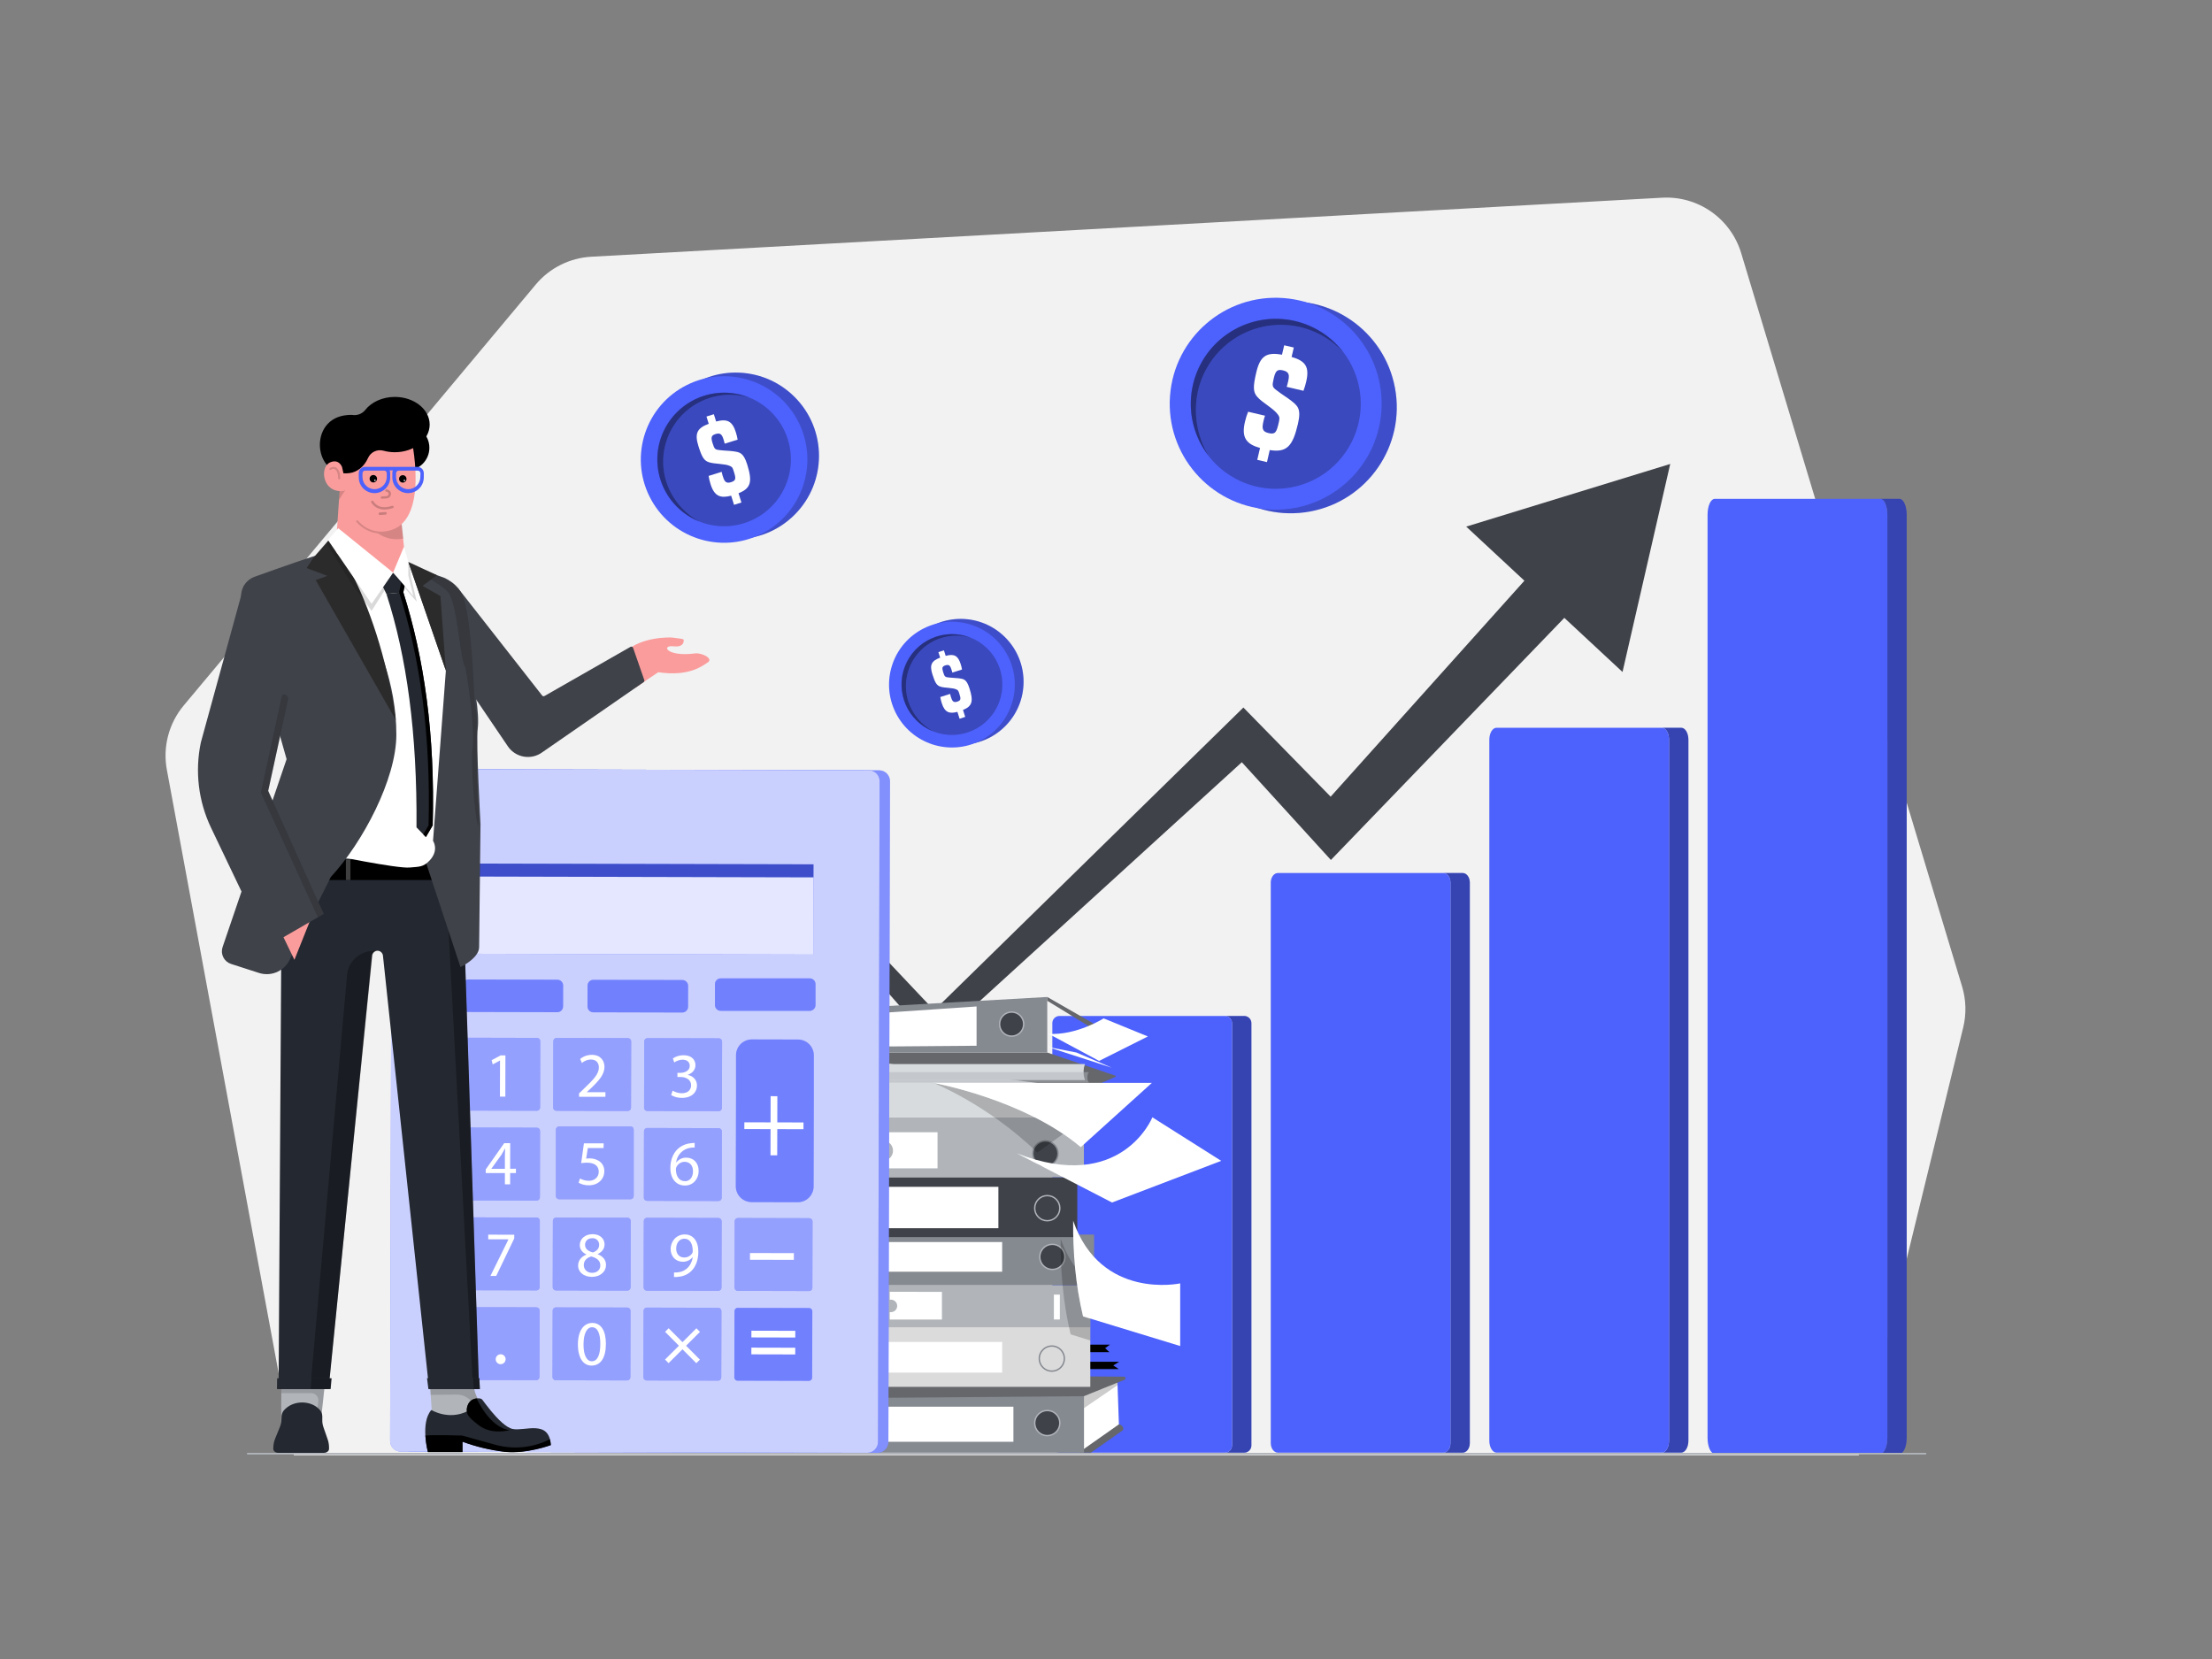 <svg class="gridItem__media" version="1.1" id="Layer_1" xmlns="http://www.w3.org/2000/svg" xmlns:xlink="http://www.w3.org/1999/xlink" x="0px" y="0px" width="1600" height="1200" viewBox="0 0 1600 1200" style="enable-background:new 0 0 1600 1200;" xml:space="preserve" fill="none">
<rect x="0" y="0" width="1600" height="1200" fill="#808080" stroke="none"/>
<path d="M1344.5 1052.65H212.56L120.69 556.8C119.175 548.627 119.483 540.221 121.592 532.181C123.701 524.142 127.559 516.667 132.89 510.29L387.49 205.85C392.451 199.915 398.58 195.064 405.496 191.598C412.411 188.131 419.966 186.124 427.69 185.7L1202.28 143C1214.92 142.302 1227.44 145.876 1237.81 153.147C1248.17 160.418 1255.8 170.964 1259.45 183.09L1419.24 713.59C1422.15 723.235 1422.42 733.483 1420.03 743.27L1344.5 1052.65Z" fill="#F2F2F2"/>
<path d="M1208.12 335.6L1060.55 380.91L1102.64 420.05L962.5 576.26L909.34 521.96L899.38 511.77L889.56 521.39L675.72 730.82L604.69 655.62L600.08 650.74L595.47 655.29L338.82 908.16L599.42 669.19L669.22 748.61L674.82 754.98L681.3 749.06L898.25 551.33L951.61 609.9L962.67 622.04L974.46 609.82L1131.52 446.91L1173.61 486.06L1208.12 335.6Z" fill="#3F4249"/>
<path d="M900 734.87H886C886.682 734.873 887.356 735.01 887.985 735.273C888.613 735.536 889.184 735.921 889.664 736.404C890.144 736.888 890.524 737.462 890.783 738.092C891.041 738.723 891.173 739.399 891.17 740.08V1045.54C891.173 1046.22 891.041 1046.9 890.783 1047.53C890.524 1048.16 890.144 1048.73 889.664 1049.22C889.184 1049.7 888.613 1050.08 887.985 1050.35C887.356 1050.61 886.682 1050.75 886 1050.75H900C900.682 1050.75 901.356 1050.61 901.985 1050.35C902.613 1050.08 903.184 1049.7 903.664 1049.22C904.144 1048.73 904.524 1048.16 904.783 1047.53C905.041 1046.9 905.173 1046.22 905.17 1045.54V740.08C905.173 739.399 905.041 738.723 904.783 738.092C904.524 737.462 904.144 736.888 903.664 736.404C903.184 735.921 902.613 735.536 901.985 735.273C901.356 735.01 900.682 734.873 900 734.87V734.87Z" class="change-color-in-svg" fill="#4D61FC"/>
<path opacity="0.3" d="M900 734.87H886C886.682 734.873 887.356 735.01 887.985 735.273C888.613 735.536 889.184 735.921 889.664 736.404C890.144 736.888 890.524 737.462 890.783 738.092C891.041 738.723 891.173 739.399 891.17 740.08V1045.54C891.173 1046.22 891.041 1046.9 890.783 1047.53C890.524 1048.16 890.144 1048.73 889.664 1049.22C889.184 1049.7 888.613 1050.08 887.985 1050.35C887.356 1050.61 886.682 1050.75 886 1050.75H900C900.682 1050.75 901.356 1050.61 901.985 1050.35C902.613 1050.08 903.184 1049.7 903.664 1049.22C904.144 1048.73 904.524 1048.16 904.783 1047.53C905.041 1046.9 905.173 1046.22 905.17 1045.54V740.08C905.173 739.399 905.041 738.723 904.783 738.092C904.524 737.462 904.144 736.888 903.664 736.404C903.184 735.921 902.613 735.536 901.985 735.273C901.356 735.01 900.682 734.873 900 734.87V734.87Z" fill="black"/>
<path d="M766.34 734.87H886C886.681 734.873 887.356 735.01 887.984 735.273C888.613 735.536 889.184 735.921 889.664 736.404C890.144 736.888 890.524 737.462 890.782 738.092C891.041 738.723 891.172 739.399 891.17 740.08V1045.54C891.172 1046.22 891.041 1046.9 890.782 1047.53C890.524 1048.16 890.144 1048.73 889.664 1049.22C889.184 1049.7 888.613 1050.08 887.984 1050.35C887.356 1050.61 886.681 1050.75 886 1050.75H766.34C765.659 1050.75 764.985 1050.61 764.357 1050.35C763.729 1050.08 763.159 1049.7 762.679 1049.22C762.2 1048.73 761.821 1048.16 761.564 1047.53C761.306 1046.9 761.176 1046.22 761.18 1045.54V740.08C761.176 739.399 761.306 738.724 761.564 738.093C761.821 737.463 762.2 736.889 762.679 736.405C763.159 735.921 763.729 735.536 764.357 735.273C764.985 735.01 765.659 734.873 766.34 734.87V734.87Z" class="change-color-in-svg" fill="#4D61FC"/>
<path d="M1058 631.47H1044C1046.85 631.47 1049.17 634.57 1049.17 638.39V1043.84C1049.17 1047.66 1046.85 1050.75 1044 1050.75H1058C1060.85 1050.75 1063.17 1047.66 1063.17 1043.84V638.39C1063.18 634.57 1060.86 631.47 1058 631.47Z" class="change-color-in-svg" fill="#4D61FC"/>
<path opacity="0.3" d="M1058 631.47H1044C1046.85 631.47 1049.17 634.57 1049.17 638.39V1043.84C1049.17 1047.66 1046.85 1050.75 1044 1050.75H1058C1060.85 1050.75 1063.17 1047.66 1063.17 1043.84V638.39C1063.18 634.57 1060.86 631.47 1058 631.47Z" fill="black"/>
<path d="M924.34 631.47H1044C1046.85 631.47 1049.17 634.57 1049.17 638.39V1043.84C1049.17 1047.66 1046.85 1050.75 1044 1050.75H924.34C921.49 1050.75 919.18 1047.66 919.18 1043.84V638.39C919.18 634.57 921.49 631.47 924.34 631.47Z" class="change-color-in-svg" fill="#4D61FC"/>
<path d="M1216.1 526.41H1202.1C1204.95 526.41 1207.27 530.29 1207.27 535.06V1042.06C1207.27 1046.84 1204.95 1050.71 1202.1 1050.71H1216.1C1218.95 1050.71 1221.27 1046.84 1221.27 1042.06V535.06C1221.27 530.29 1219 526.41 1216.1 526.41Z" class="change-color-in-svg" fill="#4D61FC"/>
<path opacity="0.3" d="M1216.1 526.41H1202.1C1204.95 526.41 1207.27 530.29 1207.27 535.06V1042.06C1207.27 1046.84 1204.95 1050.71 1202.1 1050.71H1216.1C1218.95 1050.71 1221.27 1046.84 1221.27 1042.06V535.06C1221.27 530.29 1219 526.41 1216.1 526.41Z" fill="black"/>
<path d="M1082.43 526.41H1202.1C1204.95 526.41 1207.27 530.29 1207.27 535.06V1042.06C1207.27 1046.84 1204.95 1050.71 1202.1 1050.71H1082.43C1079.58 1050.71 1077.27 1046.84 1077.27 1042.06V535.06C1077.27 530.29 1079.58 526.41 1082.43 526.41Z" class="change-color-in-svg" fill="#4D61FC"/>
<path d="M1374 360.84H1360C1362.85 360.84 1365.16 365.94 1365.16 372.23V1040.13C1365.16 1046.43 1362.85 1051.53 1360 1051.53H1374C1376.85 1051.53 1379.16 1046.43 1379.16 1040.13V372.23C1379.13 365.94 1376.82 360.84 1374 360.84Z" class="change-color-in-svg" fill="#4D61FC"/>
<path opacity="0.3" d="M1374 360.84H1360C1362.85 360.84 1365.16 365.94 1365.16 372.23V1040.13C1365.16 1046.43 1362.85 1051.53 1360 1051.53H1374C1376.85 1051.53 1379.16 1046.43 1379.16 1040.13V372.23C1379.13 365.94 1376.82 360.84 1374 360.84Z" fill="black"/>
<path d="M1240.3 360.84H1360C1362.85 360.84 1365.16 365.94 1365.16 372.23V1040.13C1365.16 1046.43 1362.85 1051.53 1360 1051.53H1240.3C1237.45 1051.53 1235.13 1046.43 1235.13 1040.13V372.23C1235.13 365.94 1237.45 360.84 1240.3 360.84Z" class="change-color-in-svg" fill="#4D61FC"/>
<path d="M808.229 998.3L809.459 1033.89L782.729 1050.65L782.359 1006.68L808.229 998.3Z" fill="white"/>
<path d="M780.17 1050.77L809.33 1030.27C811.71 1030.54 813.73 1033.67 811.68 1034.88L789.08 1050.77H780.17Z" fill="#65676B"/>
<path d="M784.091 1007.91H597.951V1050.77H784.091V1007.91Z" fill="#858990"/>
<path d="M598 1007.91L628.17 994.359L812.98 995.789C813.249 995.794 813.508 995.891 813.714 996.064C813.919 996.237 814.059 996.476 814.11 996.74C814.16 997.004 814.118 997.277 813.991 997.514C813.863 997.75 813.658 997.936 813.41 998.039L784.13 1009.88L598 1011.36V1007.91Z" fill="#65676B"/>
<path d="M733.031 1017.5H607.891V1042.88H733.031V1017.5Z" fill="white"/>
<path d="M757.52 1038.43C762.54 1038.43 766.61 1034.36 766.61 1029.34C766.61 1024.32 762.54 1020.25 757.52 1020.25C752.499 1020.25 748.43 1024.32 748.43 1029.34C748.43 1034.36 752.499 1038.43 757.52 1038.43Z" fill="#3F4249" stroke="#B1B5BA" stroke-miterlimit="10"/>
<path opacity="0.2" d="M784.08 1018.54L808.35 1001.93V1000.07L784.08 1009.88V1018.54Z" fill="black"/>
<path d="M809.49 985.01L805.26 987.66L809.25 990.31H780.4V985.01H809.49Z" fill="black"/>
<path d="M802.88 972.609L799.37 975.149L802.43 978.029H768.4V972.609H802.88Z" fill="black"/>
<path d="M788.65 959.84H602.57V1003.15H788.65V959.84Z" fill="#DBDBDB"/>
<path d="M724.899 970.67H617.189V992.86H724.899V970.67Z" fill="white"/>
<path d="M760.811 991.789C765.831 991.789 769.901 987.72 769.901 982.699C769.901 977.679 765.831 973.609 760.811 973.609C755.79 973.609 751.721 977.679 751.721 982.699C751.721 987.72 755.79 991.789 760.811 991.789Z" stroke="#858990" stroke-miterlimit="10"/>
<path d="M788.681 929.63H597.951V960.05H788.681V929.63Z" fill="#B1B5BA"/>
<path d="M766.611 936.439H762.311V954.409H766.611V936.439Z" fill="white"/>
<path d="M643.59 934.39V940.1H643.91C644.544 940.026 645.187 940.088 645.796 940.281C646.405 940.473 646.967 940.792 647.444 941.217C647.921 941.642 648.302 942.163 648.564 942.746C648.825 943.329 648.96 943.961 648.96 944.6C648.96 945.238 648.825 945.87 648.564 946.453C648.302 947.036 647.921 947.557 647.444 947.982C646.967 948.407 646.405 948.726 645.796 948.919C645.187 949.111 644.544 949.173 643.91 949.1H643.59V954.45H681.32V934.45L643.59 934.39Z" fill="white"/>
<path d="M628.12 939.14H625.82V952.16H628.12V939.14Z" fill="white" stroke="black" stroke-miterlimit="10"/>
<path d="M633.941 939.14H631.641V952.16H633.941V939.14Z" fill="white" stroke="black" stroke-miterlimit="10"/>
<path d="M641.659 939.14H639.359V952.16H641.659V939.14Z" fill="white" stroke="black" stroke-miterlimit="10"/>
<path d="M791.401 892.989H605.131V929.629H791.401V892.989Z" fill="#858990"/>
<path d="M724.901 898.399H617.701V919.869H724.901V898.399Z" fill="white"/>
<path d="M779.23 851.5H593.15V894.81H779.23V851.5Z" fill="#3F4249"/>
<path d="M722.16 858.46H606.66V888.4H722.16V858.46Z" fill="white"/>
<path d="M757.52 882.99C762.54 882.99 766.61 878.92 766.61 873.9C766.61 868.879 762.54 864.81 757.52 864.81C752.499 864.81 748.43 868.879 748.43 873.9C748.43 878.92 752.499 882.99 757.52 882.99Z" fill="#3F4249" stroke="#B1B5BA" stroke-miterlimit="10"/>
<path d="M761.18 918.23C766.2 918.23 770.27 914.16 770.27 909.14C770.27 904.12 766.2 900.05 761.18 900.05C756.16 900.05 752.09 904.12 752.09 909.14C752.09 914.16 756.16 918.23 761.18 918.23Z" fill="#3F4249" stroke="#B1B5BA" stroke-miterlimit="10"/>
<path d="M784.031 808.189H597.951V851.499H784.031V808.189Z" fill="#B1B5BA"/>
<path d="M756.19 843.44C761.21 843.44 765.28 839.37 765.28 834.35C765.28 829.329 761.21 825.26 756.19 825.26C751.169 825.26 747.1 829.329 747.1 834.35C747.1 839.37 751.169 843.44 756.19 843.44Z" fill="#3F4249" stroke="#858990" stroke-miterlimit="10"/>
<path d="M641.57 819V825.66C642.868 826.225 643.972 827.157 644.748 828.341C645.524 829.525 645.937 830.91 645.937 832.325C645.937 833.74 645.524 835.125 644.748 836.309C643.972 837.493 642.868 838.425 641.57 838.99V845.09H678.14V819H641.57Z" fill="white"/>
<path d="M777.91 781.5H593.15V808.19H777.91V781.5Z" fill="#D8DBDD"/>
<path d="M622.099 766.809L598.609 761.319H757.519L806.799 778.089C806.88 778.121 806.949 778.176 806.997 778.247C807.046 778.319 807.072 778.403 807.072 778.489C807.072 778.576 807.046 778.66 806.997 778.731C806.949 778.803 806.88 778.858 806.799 778.889L786.149 787.999L622.099 766.809Z" fill="#65676B"/>
<path d="M784.809 781.259H598.609C600.509 778.029 600.899 774.259 598.609 769.649H784.809C783.431 773.397 783.431 777.512 784.809 781.259V781.259Z" fill="#D8DBDD"/>
<path opacity="0.5" d="M788.11 783.07H601.91C603.81 780.97 604.19 778.53 601.91 775.5H788.11C786 775.5 786 783.07 788.11 783.07Z" fill="#B1B5BA"/>
<path d="M598.609 730.15V761.32H757.509V721.14L598.609 730.15Z" fill="#858990"/>
<path d="M605.051 734.86V757.2L706.381 756.42V728L605.051 734.86Z" fill="white"/>
<path d="M731.74 749.48C736.555 749.48 740.46 745.576 740.46 740.76C740.46 735.944 736.555 732.04 731.74 732.04C726.924 732.04 723.02 735.944 723.02 740.76C723.02 745.576 726.924 749.48 731.74 749.48Z" fill="#3F4249" stroke="#B1B5BA" stroke-miterlimit="10"/>
<path d="M757.51 721.14V723.88L794.97 746.81V742.64L757.51 721.14Z" fill="#65676B"/>
<path d="M758.51 747.789L795 767.389L830.28 749.689L798.28 736.619C798.28 736.619 778.75 749.059 758.51 747.789Z" fill="white"/>
<path d="M757.51 757.199L804.18 772.289L778.64 761.319L757.51 757.199Z" fill="white"/>
<path d="M735.5 834.239L804.35 869.809L883.35 839.679L833.55 808.189C833.55 808.189 811.18 863.819 735.5 834.239Z" fill="white"/>
<path opacity="0.2" d="M675.121 783.27C675.121 783.27 714.021 798.62 750.351 833.68L769.001 820.159C728.231 792.729 675.121 783.27 675.121 783.27Z" fill="black"/>
<path d="M833.201 783.27H675.121C675.121 783.27 740.421 794.89 781.741 829.76L833.201 783.27Z" fill="white"/>
<path opacity="0.2" d="M783.401 952.16C780.627 940.35 778.675 928.361 777.561 916.28C773.159 910.054 769.683 903.223 767.241 896C766.991 919.29 769.001 942.38 774.401 965.17L788.671 969.62V953.86L783.401 952.16Z" fill="black"/>
<path d="M776.241 883C775.991 906.29 778.001 929.38 783.401 952.17L853.671 973.62V928.3C853.671 928.3 796.301 940.71 776.241 883Z" fill="white"/>
<path d="M727.052 525.308C744.813 507.547 744.813 478.75 727.052 460.989C709.291 443.228 680.495 443.228 662.733 460.989C644.972 478.75 644.972 507.547 662.733 525.308C680.494 543.069 709.291 543.069 727.052 525.308Z" class="change-color-in-svg" fill="#4D61FC"/>
<path opacity="0.2" d="M727.052 525.308C744.813 507.547 744.813 478.75 727.052 460.989C709.291 443.228 680.495 443.228 662.733 460.989C644.972 478.75 644.972 507.547 662.733 525.308C680.494 543.069 709.291 543.069 727.052 525.308Z" fill="black"/>
<path d="M709.027 535.804C731.455 524.495 740.468 497.145 729.159 474.717C717.849 452.29 690.5 443.276 668.072 454.586C645.644 465.895 636.631 493.245 647.94 515.673C659.25 538.1 686.599 547.114 709.027 535.804Z" class="change-color-in-svg" fill="#4D61FC"/>
<path d="M717.615 517.129C729.776 501.066 726.613 478.186 710.551 466.024C694.488 453.863 671.607 457.026 659.446 473.089C647.285 489.151 650.447 512.032 666.51 524.193C682.573 536.355 705.453 533.192 717.615 517.129Z" class="change-color-in-svg" fill="#4D61FC"/>
<g opacity="0.5">
<path opacity="0.5" d="M717.615 517.129C729.776 501.066 726.613 478.186 710.551 466.024C694.488 453.863 671.607 457.026 659.446 473.089C647.285 489.151 650.447 512.032 666.51 524.193C682.573 536.355 705.453 533.192 717.615 517.129Z" fill="black"/>
</g>
<path d="M657.001 507.361C654.992 501.054 654.737 494.32 656.262 487.88C657.787 481.439 661.035 475.535 665.658 470.798C670.281 466.062 676.105 462.672 682.507 460.992C688.909 459.312 695.647 459.405 702.001 461.261C697.545 459.502 692.788 458.639 687.999 458.719C683.21 458.799 678.484 459.822 674.09 461.729C669.696 463.636 665.722 466.389 662.392 469.832C659.063 473.276 656.444 477.341 654.686 481.796C652.927 486.251 652.063 491.009 652.144 495.798C652.224 500.586 653.247 505.313 655.154 509.706C657.061 514.1 659.814 518.075 663.257 521.404C666.7 524.734 670.765 527.352 675.221 529.111C666.589 524.457 660.069 516.674 657.001 507.361V507.361Z" class="change-color-in-svg" fill="#4D61FC"/>
<path opacity="0.5" d="M657.001 507.361C654.992 501.054 654.737 494.32 656.262 487.88C657.787 481.439 661.035 475.535 665.658 470.798C670.281 466.062 676.105 462.672 682.507 460.992C688.909 459.312 695.647 459.405 702.001 461.261C697.545 459.502 692.788 458.639 687.999 458.719C683.21 458.799 678.484 459.822 674.09 461.729C669.696 463.636 665.722 466.389 662.392 469.832C659.063 473.276 656.444 477.341 654.686 481.796C652.927 486.251 652.063 491.009 652.144 495.798C652.224 500.586 653.247 505.313 655.154 509.706C657.061 514.1 659.814 518.075 663.257 521.404C666.7 524.734 670.765 527.352 675.221 529.111C666.589 524.457 660.069 516.674 657.001 507.361V507.361Z" fill="black"/>
<path d="M694.111 519.91L692.521 514.91C686.801 516.45 683.371 515.43 681.211 508.64C680.736 507.184 680.379 505.693 680.141 504.18L687.251 501.92C687.377 502.596 687.544 503.264 687.751 503.92C688.691 506.87 689.421 508.47 692.301 507.55C695.181 506.63 695.111 505.55 693.901 501.75C693.311 499.9 693.111 499.26 691.801 498.69C689.051 497.37 683.371 497.69 680.301 496.69C677.571 495.86 676.371 493.85 674.471 487.9C672.291 481.05 673.601 478.09 680.031 475.69L678.771 471.69L682.771 470.41L684.031 474.41C690.131 472.75 692.921 474.19 694.861 480.27C695.285 481.579 695.619 482.916 695.861 484.27L688.861 486.51C688.69 485.769 688.48 485.038 688.231 484.32C687.381 481.63 686.561 480.4 683.871 481.26C681.571 482 681.171 482.97 682.201 486.17C683.231 489.37 683.551 489.76 686.031 490.02C688.751 490.36 691.281 490.33 693.631 490.63C696.961 491.13 699.091 491.15 701.191 497.75C704.191 507.03 703.441 510.75 696.561 513.54L698.171 518.54L694.111 519.91Z" fill="white"/>
<path d="M947.691 369.966C989.306 362.231 1016.77 322.225 1009.03 280.611C1001.3 238.997 961.294 211.532 919.679 219.267C878.065 227.003 850.601 267.008 858.336 308.623C866.071 350.237 906.077 377.701 947.691 369.966Z" class="change-color-in-svg" fill="#4D61FC"/>
<path opacity="0.2" d="M947.691 369.966C989.306 362.231 1016.77 322.225 1009.03 280.611C1001.3 238.997 961.294 211.532 919.679 219.267C878.065 227.003 850.601 267.008 858.336 308.623C866.071 350.237 906.077 377.701 947.691 369.966Z" fill="black"/>
<path d="M999.177 297.555C1002.23 255.338 970.486 218.637 928.27 215.582C886.053 212.526 849.352 244.272 846.297 286.489C843.241 328.705 874.987 365.406 917.204 368.462C959.42 371.517 996.121 339.771 999.177 297.555Z" class="change-color-in-svg" fill="#4D61FC"/>
<path d="M945.766 349.07C977.252 336.374 992.484 300.558 979.789 269.073C967.093 237.587 931.277 222.354 899.791 235.05C868.306 247.745 853.073 283.561 865.769 315.047C878.464 346.533 914.28 361.765 945.766 349.07Z" class="change-color-in-svg" fill="#4D61FC"/>
<g opacity="0.5">
<path opacity="0.5" d="M945.766 349.07C977.252 336.374 992.484 300.558 979.789 269.073C967.093 237.587 931.277 222.354 899.791 235.05C868.306 247.745 853.073 283.561 865.769 315.047C878.464 346.533 914.28 361.765 945.766 349.07Z" fill="black"/>
</g>
<path d="M866.621 282.37C869.169 271.516 874.622 261.56 882.395 253.567C890.168 245.575 899.969 239.848 910.748 236.999C921.527 234.149 932.878 234.286 943.585 237.394C954.292 240.501 963.952 246.463 971.531 254.64C966.612 248.242 960.481 242.875 953.489 238.847C946.496 234.818 938.778 232.206 930.776 231.16C922.774 230.114 914.644 230.654 906.851 232.75C899.058 234.846 891.754 238.456 885.356 243.375C878.958 248.294 873.591 254.424 869.563 261.417C865.534 268.41 862.922 276.127 861.876 284.129C860.83 292.132 861.37 300.261 863.466 308.055C865.562 315.848 869.172 323.152 874.091 329.55C865.65 315.361 862.976 298.473 866.621 282.37V282.37Z" class="change-color-in-svg" fill="#4D61FC"/>
<path opacity="0.5" d="M866.621 282.37C869.169 271.516 874.622 261.56 882.395 253.567C890.168 245.575 899.969 239.848 910.748 236.999C921.527 234.149 932.878 234.286 943.585 237.394C954.292 240.501 963.952 246.463 971.531 254.64C966.612 248.242 960.481 242.875 953.489 238.847C946.496 234.818 938.778 232.206 930.776 231.16C922.774 230.114 914.644 230.654 906.851 232.75C899.058 234.846 891.754 238.456 885.356 243.375C878.958 248.294 873.591 254.424 869.563 261.417C865.534 268.41 862.922 276.127 861.876 284.129C860.83 292.132 861.37 300.261 863.466 308.055C865.562 315.848 869.172 323.152 874.091 329.55C865.65 315.361 862.976 298.473 866.621 282.37V282.37Z" fill="black"/>
<path d="M909.41 332.62L911.41 324.03C901.82 321.31 897.74 316.87 900.49 305.18C901.063 302.669 901.836 300.208 902.8 297.82L915.04 300.69C914.634 301.791 914.3 302.916 914.04 304.06C912.85 309.13 912.51 312.06 917.47 313.24C922.43 314.42 923.29 312.74 924.82 306.24C925.57 303.04 925.82 301.94 924.42 299.98C921.59 295.71 913.09 291.27 909.52 287.17C906.28 283.62 906.28 279.67 908.69 269.42C911.46 257.62 915.92 254.48 927.3 256.57L928.9 249.75L935.84 251.38L934.24 258.21C944.5 261.08 947.24 265.57 944.82 276.05C944.306 278.3 943.638 280.512 942.82 282.67L930.69 279.82C931.096 278.597 931.43 277.352 931.69 276.09C932.78 271.47 932.69 268.99 928.04 267.91C924.04 266.97 922.66 268.04 921.36 273.55C920.01 279.28 920.21 279.91 923.57 282.44C927.21 285.28 930.89 287.44 934.03 289.9C938.42 293.49 941.47 295.37 938.8 306.73C935.05 322.73 930.8 327.52 918.44 325.55L916.44 334.25L909.41 332.62Z" fill="white"/>
<path d="M574.757 372.316C598.279 348.794 598.279 310.659 574.757 287.138C551.236 263.616 513.101 263.616 489.579 287.138C466.058 310.659 466.058 348.794 489.579 372.316C513.101 395.837 551.236 395.837 574.757 372.316Z" class="change-color-in-svg" fill="#4D61FC"/>
<path opacity="0.2" d="M574.757 372.316C598.279 348.794 598.279 310.659 574.757 287.138C551.236 263.616 513.101 263.616 489.579 287.138C466.058 310.659 466.058 348.794 489.579 372.316C513.101 395.837 551.236 395.837 574.757 372.316Z" fill="black"/>
<path d="M550.566 386.3C580.353 371.494 592.498 335.344 577.692 305.557C562.886 275.769 526.736 263.625 496.948 278.431C467.161 293.237 455.016 329.387 469.822 359.174C484.628 388.961 520.778 401.106 550.566 386.3Z" class="change-color-in-svg" fill="#4D61FC"/>
<path d="M562.095 361.691C578.322 340.512 574.309 310.189 553.13 293.961C531.951 277.734 501.628 281.747 485.4 302.926C469.173 324.105 473.186 354.428 494.365 370.656C515.544 386.883 545.867 382.87 562.095 361.691Z" class="change-color-in-svg" fill="#4D61FC"/>
<g opacity="0.5">
<path opacity="0.5" d="M562.095 361.692C578.322 340.513 574.309 310.19 553.13 293.962C531.951 277.735 501.628 281.748 485.4 302.927C469.173 324.106 473.186 354.429 494.365 370.657C515.544 386.884 545.867 382.871 562.095 361.692Z" fill="black"/>
</g>
<path d="M481.89 348.26C479.279 339.897 478.992 330.98 481.058 322.466C483.125 313.951 487.468 306.159 493.622 299.922C499.776 293.686 507.51 289.24 515.997 287.061C524.483 284.882 533.402 285.051 541.8 287.55C535.914 285.187 529.619 284.005 523.276 284.074C516.933 284.143 510.666 285.46 504.832 287.951C498.998 290.442 493.712 294.058 489.276 298.592C484.839 303.126 481.339 308.489 478.975 314.375C476.611 320.262 475.43 326.556 475.499 332.899C475.568 339.242 476.885 345.51 479.376 351.343C481.867 357.177 485.483 362.463 490.017 366.9C494.55 371.336 499.914 374.837 505.8 377.2C494.423 370.963 485.864 360.608 481.88 348.26H481.89Z" class="change-color-in-svg" fill="#4D61FC"/>
<path opacity="0.5" d="M481.89 348.26C479.279 339.897 478.992 330.98 481.058 322.466C483.125 313.951 487.468 306.159 493.622 299.922C499.776 293.686 507.51 289.24 515.997 287.061C524.483 284.882 533.402 285.051 541.8 287.55C535.914 285.187 529.619 284.005 523.276 284.074C516.933 284.143 510.666 285.46 504.832 287.951C498.998 290.442 493.712 294.058 489.276 298.592C484.839 303.126 481.339 308.489 478.975 314.375C476.611 320.262 475.43 326.556 475.499 332.899C475.568 339.242 476.885 345.51 479.376 351.343C481.867 357.177 485.483 362.463 490.017 366.9C494.55 371.336 499.914 374.837 505.8 377.2C494.423 370.963 485.864 360.608 481.88 348.26H481.89Z" fill="black"/>
<path d="M530.941 365.16L528.871 358.54C521.291 360.54 516.751 359.15 513.941 350.15C513.328 348.219 512.867 346.243 512.561 344.24L522.001 341.3C522.163 342.206 522.38 343.101 522.651 343.98C523.871 347.89 524.821 349.98 528.651 348.82C532.481 347.66 532.391 346.16 530.821 341.15C530.051 338.69 529.821 337.84 528.061 337.08C524.431 335.32 516.911 335.71 512.851 334.37C509.241 333.26 507.661 330.58 505.191 322.68C502.351 313.59 504.121 309.68 512.651 306.55L511.001 301.3L516.351 299.62L517.991 304.88C526.081 302.73 529.761 304.66 532.281 312.72C532.829 314.452 533.257 316.219 533.561 318.01L524.221 320.93C523.997 319.947 523.723 318.976 523.401 318.02C522.281 314.45 521.221 312.83 517.651 313.94C514.591 314.89 514.061 316.18 515.391 320.43C516.771 324.84 517.161 325.19 520.391 325.56C523.981 326.02 527.331 326 530.451 326.43C534.861 327.1 537.671 327.15 540.451 335.9C544.301 348.22 543.341 353.18 534.201 356.78L536.301 363.49L530.941 365.16Z" fill="white"/>
<path d="M635.898 557.191L298.759 556.367C294.407 556.356 290.87 559.876 290.86 564.228L289.692 1042.16C289.681 1046.51 293.201 1050.04 297.553 1050.06L634.692 1050.88C639.044 1050.89 642.58 1047.37 642.591 1043.02L643.759 565.09C643.769 560.738 640.25 557.201 635.898 557.191Z" class="change-color-in-svg" fill="#4D61FC"/>
<path opacity="0.3" d="M635.898 557.191L298.759 556.367C294.407 556.356 290.87 559.876 290.86 564.228L289.692 1042.16C289.681 1046.51 293.201 1050.04 297.553 1050.06L634.692 1050.88C639.044 1050.89 642.58 1047.37 642.591 1043.02L643.759 565.09C643.769 560.738 640.25 557.201 635.898 557.191Z" fill="white"/>
<path d="M628.378 557.172L291.239 556.348C286.887 556.338 283.351 559.857 283.34 564.209L282.172 1042.14C282.162 1046.49 285.681 1050.03 290.033 1050.04L627.172 1050.86C631.524 1050.87 635.061 1047.35 635.071 1043L636.239 565.071C636.25 560.719 632.73 557.183 628.378 557.172Z" class="change-color-in-svg" fill="#4D61FC"/>
<path opacity="0.7" d="M628.378 557.172L291.239 556.348C286.887 556.338 283.351 559.857 283.34 564.209L282.172 1042.14C282.162 1046.49 285.681 1050.03 290.033 1050.04L627.172 1050.86C631.524 1050.87 635.061 1047.35 635.071 1043L636.239 565.071C636.25 560.719 632.73 557.183 628.378 557.172Z" fill="white"/>
<path d="M588.372 625.236L334.803 624.616L334.643 689.866L588.213 690.486L588.372 625.236Z" class="change-color-in-svg" fill="#4D61FC"/>
<path opacity="0.85" d="M588.372 625.236L334.803 624.616L334.643 689.866L588.213 690.486L588.372 625.236Z" fill="white"/>
<path d="M341.54 634.01L588.38 634.6L588.4 625.21L334.83 624.6L334.68 689.85L341.41 689.87L341.54 634.01Z" class="change-color-in-svg" fill="#4D61FC"/>
<path opacity="0.2" d="M341.54 634.01L588.38 634.6L588.4 625.21L334.83 624.6L334.68 689.85L341.41 689.87L341.54 634.01Z" fill="black"/>
<path d="M403.167 708.653L338.788 708.496C336.474 708.49 334.593 710.361 334.587 712.675L334.55 727.805C334.545 730.119 336.416 732 338.73 732.006L403.11 732.163C405.424 732.168 407.305 730.297 407.31 727.983L407.347 712.853C407.353 710.539 405.482 708.659 403.167 708.653Z" class="change-color-in-svg" fill="#4D61FC"/>
<path d="M493.566 708.874L429.186 708.716C426.872 708.711 424.992 710.582 424.986 712.896L424.949 728.026C424.943 730.34 426.815 732.221 429.129 732.226L493.508 732.384C495.822 732.389 497.703 730.518 497.709 728.204L497.746 713.074C497.751 710.76 495.88 708.879 493.566 708.874Z" class="change-color-in-svg" fill="#4D61FC"/>
<path d="M585.711 707.67H521.331C519.017 707.67 517.141 709.546 517.141 711.86V726.99C517.141 729.304 519.017 731.18 521.331 731.18H585.711C588.025 731.18 589.901 729.304 589.901 726.99V711.86C589.901 709.546 588.025 707.67 585.711 707.67Z" class="change-color-in-svg" fill="#4D61FC"/>
<path opacity="0.2" d="M403.167 708.653L338.788 708.496C336.474 708.49 334.593 710.361 334.587 712.675L334.55 727.805C334.545 730.119 336.416 732 338.73 732.006L403.11 732.163C405.424 732.168 407.305 730.297 407.31 727.983L407.347 712.853C407.353 710.539 405.482 708.659 403.167 708.653Z" fill="white"/>
<path opacity="0.2" d="M493.566 708.874L429.186 708.716C426.872 708.711 424.992 710.582 424.986 712.896L424.949 728.026C424.943 730.34 426.815 732.221 429.129 732.226L493.508 732.384C495.822 732.389 497.703 730.518 497.709 728.204L497.746 713.074C497.751 710.76 495.88 708.879 493.566 708.874Z" fill="white"/>
<path opacity="0.2" d="M585.711 707.67H521.331C519.017 707.67 517.141 709.546 517.141 711.86V726.99C517.141 729.304 519.017 731.18 521.331 731.18H585.711C588.025 731.18 589.901 729.304 589.901 726.99V711.86C589.901 709.546 588.025 707.67 585.711 707.67Z" fill="white"/>
<path d="M388.474 750.737L336.804 750.611C335.523 750.608 334.482 751.644 334.479 752.925L334.361 800.985C334.358 802.267 335.394 803.308 336.676 803.311L388.345 803.437C389.627 803.44 390.668 802.404 390.671 801.123L390.789 753.063C390.792 751.782 389.756 750.741 388.474 750.737Z" class="change-color-in-svg" fill="#4D61FC"/>
<path opacity="0.4" d="M388.474 750.737L336.804 750.611C335.523 750.608 334.482 751.644 334.479 752.925L334.361 800.985C334.358 802.267 335.394 803.308 336.676 803.311L388.345 803.437C389.627 803.44 390.668 802.404 390.671 801.123L390.789 753.063C390.792 751.782 389.756 750.741 388.474 750.737Z" fill="white"/>
<path d="M454.234 750.898L402.564 750.771C401.283 750.768 400.242 751.804 400.238 753.086L400.121 801.145C400.118 802.427 401.154 803.468 402.435 803.471L454.105 803.597C455.386 803.601 456.428 802.564 456.431 801.283L456.548 753.223C456.551 751.942 455.515 750.901 454.234 750.898Z" class="change-color-in-svg" fill="#4D61FC"/>
<path opacity="0.4" d="M454.234 750.898L402.564 750.771C401.283 750.768 400.242 751.804 400.238 753.086L400.121 801.145C400.118 802.427 401.154 803.468 402.435 803.471L454.105 803.597C455.386 803.601 456.428 802.564 456.431 801.283L456.548 753.223C456.551 751.942 455.515 750.901 454.234 750.898Z" fill="white"/>
<path d="M519.984 751.048L468.314 750.922C467.033 750.919 465.992 751.955 465.988 753.236L465.871 801.296C465.868 802.577 466.904 803.618 468.185 803.621L519.855 803.748C521.136 803.751 522.178 802.715 522.181 801.433L522.298 753.374C522.301 752.092 521.265 751.051 519.984 751.048Z" class="change-color-in-svg" fill="#4D61FC"/>
<path opacity="0.4" d="M519.984 751.048L468.314 750.922C467.033 750.919 465.992 751.955 465.988 753.236L465.871 801.296C465.868 802.577 466.904 803.618 468.185 803.621L519.855 803.748C521.136 803.751 522.178 802.715 522.181 801.433L522.298 753.374C522.301 752.092 521.265 751.051 519.984 751.048Z" fill="white"/>
<path d="M388.326 815.706L336.656 815.58C335.375 815.577 334.333 816.613 334.33 817.894L334.213 865.954C334.21 867.235 335.246 868.277 336.527 868.28L388.197 868.406C389.478 868.409 390.52 867.373 390.523 866.092L390.64 818.032C390.643 816.751 389.607 815.709 388.326 815.706Z" class="change-color-in-svg" fill="#4D61FC"/>
<path opacity="0.4" d="M388.326 815.706L336.656 815.58C335.375 815.577 334.333 816.613 334.33 817.894L334.213 865.954C334.21 867.235 335.246 868.277 336.527 868.28L388.197 868.406C389.478 868.409 390.52 867.373 390.523 866.092L390.64 818.032C390.643 816.751 389.607 815.709 388.326 815.706Z" fill="white"/>
<path d="M456.07 814.75H404.4C403.119 814.75 402.08 815.789 402.08 817.07V865.13C402.08 866.411 403.119 867.45 404.4 867.45H456.07C457.351 867.45 458.39 866.411 458.39 865.13V817.07C458.39 815.789 457.351 814.75 456.07 814.75Z" class="change-color-in-svg" fill="#4D61FC"/>
<path opacity="0.4" d="M456.07 814.75H404.4C403.119 814.75 402.08 815.789 402.08 817.07V865.13C402.08 866.411 403.119 867.45 404.4 867.45H456.07C457.351 867.45 458.39 866.411 458.39 865.13V817.07C458.39 815.789 457.351 814.75 456.07 814.75Z" fill="white"/>
<path d="M519.824 816.027L468.154 815.901C466.873 815.898 465.831 816.934 465.828 818.216L465.711 866.275C465.708 867.557 466.744 868.598 468.025 868.601L519.695 868.727C520.976 868.73 522.018 867.694 522.021 866.413L522.138 818.353C522.141 817.072 521.105 816.031 519.824 816.027Z" class="change-color-in-svg" fill="#4D61FC"/>
<path opacity="0.4" d="M519.824 816.027L468.154 815.901C466.873 815.898 465.831 816.934 465.828 818.216L465.711 866.275C465.708 867.557 466.744 868.598 468.025 868.601L519.695 868.727C520.976 868.73 522.018 867.694 522.021 866.413L522.138 818.353C522.141 817.072 521.105 816.031 519.824 816.027Z" fill="white"/>
<path d="M577.231 751.92L543.871 751.84C542.365 751.836 540.872 752.129 539.479 752.701C538.086 753.274 536.819 754.116 535.752 755.178C534.684 756.24 533.836 757.503 533.256 758.893C532.675 760.283 532.375 761.774 532.371 763.28V779.6V793.04L532.211 858.04C532.206 861.08 533.408 863.998 535.553 866.153C537.698 868.307 540.611 869.522 543.651 869.53L577.021 869.61C578.527 869.614 580.02 869.321 581.413 868.748C582.806 868.175 584.072 867.334 585.14 866.272C586.208 865.209 587.056 863.947 587.636 862.557C588.216 861.167 588.517 859.676 588.521 858.17L588.671 793.17V779.73V763.42C588.675 761.914 588.382 760.421 587.809 759.028C587.237 757.635 586.395 756.368 585.333 755.301C584.27 754.233 583.008 753.384 581.618 752.804C580.228 752.224 578.737 751.924 577.231 751.92V751.92Z" class="change-color-in-svg" fill="#4D61FC"/>
<path opacity="0.2" d="M577.231 751.92L543.871 751.84C542.365 751.836 540.872 752.129 539.479 752.701C538.086 753.274 536.819 754.116 535.752 755.178C534.684 756.24 533.836 757.503 533.256 758.893C532.675 760.283 532.375 761.774 532.371 763.28V779.6V793.04L532.211 858.04C532.206 861.08 533.408 863.998 535.553 866.153C537.698 868.307 540.611 869.522 543.651 869.53L577.021 869.61C578.527 869.614 580.02 869.321 581.413 868.748C582.806 868.175 584.072 867.334 585.14 866.272C586.208 865.209 587.056 863.947 587.636 862.557C588.216 861.167 588.517 859.676 588.521 858.17L588.671 793.17V779.73V763.42C588.675 761.914 588.382 760.421 587.809 759.028C587.237 757.635 586.395 756.368 585.333 755.301C584.27 754.233 583.008 753.384 581.618 752.804C580.228 752.224 578.737 751.924 577.231 751.92V751.92Z" fill="white"/>
<path d="M388.158 880.666L336.488 880.54C335.207 880.537 334.165 881.573 334.162 882.854L334.045 930.914C334.042 932.195 335.078 933.237 336.359 933.24L388.029 933.366C389.31 933.369 390.352 932.333 390.355 931.052L390.472 882.992C390.475 881.71 389.439 880.669 388.158 880.666Z" class="change-color-in-svg" fill="#4D61FC"/>
<path opacity="0.4" d="M388.158 880.666L336.488 880.54C335.207 880.537 334.165 881.573 334.162 882.854L334.045 930.914C334.042 932.195 335.078 933.237 336.359 933.24L388.029 933.366C389.31 933.369 390.352 932.333 390.355 931.052L390.472 882.992C390.475 881.71 389.439 880.669 388.158 880.666Z" fill="white"/>
<path d="M453.916 880.826L402.246 880.7C400.964 880.697 399.923 881.733 399.92 883.014L399.803 931.074C399.8 932.355 400.836 933.397 402.117 933.4L453.787 933.526C455.068 933.529 456.109 932.493 456.113 931.212L456.23 883.152C456.233 881.871 455.197 880.829 453.916 880.826Z" class="change-color-in-svg" fill="#4D61FC"/>
<path opacity="0.4" d="M453.916 880.826L402.246 880.7C400.964 880.697 399.923 881.733 399.92 883.014L399.803 931.074C399.8 932.355 400.836 933.397 402.117 933.4L453.787 933.526C455.068 933.529 456.109 932.493 456.113 931.212L456.23 883.152C456.233 881.871 455.197 880.829 453.916 880.826Z" fill="white"/>
<path d="M519.666 880.997L467.996 880.871C466.714 880.868 465.673 881.904 465.67 883.185L465.553 931.245C465.55 932.526 466.586 933.568 467.867 933.571L519.537 933.697C520.818 933.7 521.859 932.664 521.862 931.383L521.98 883.323C521.983 882.041 520.947 881 519.666 880.997Z" class="change-color-in-svg" fill="#4D61FC"/>
<path opacity="0.4" d="M519.666 880.997L467.996 880.871C466.714 880.868 465.673 881.904 465.67 883.185L465.553 931.245C465.55 932.526 466.586 933.568 467.867 933.571L519.537 933.697C520.818 933.7 521.859 932.664 521.862 931.383L521.98 883.323C521.983 882.041 520.947 881 519.666 880.997Z" fill="white"/>
<path d="M585.416 881.148L533.746 881.021C532.464 881.018 531.423 882.054 531.42 883.336L531.303 931.395C531.3 932.677 532.336 933.718 533.617 933.721L585.287 933.847C586.568 933.851 587.609 932.814 587.613 931.533L587.73 883.473C587.733 882.192 586.697 881.151 585.416 881.148Z" class="change-color-in-svg" fill="#4D61FC"/>
<path opacity="0.4" d="M585.416 881.148L533.746 881.021C532.464 881.018 531.423 882.054 531.42 883.336L531.303 931.395C531.3 932.677 532.336 933.718 533.617 933.721L585.287 933.847C586.568 933.851 587.609 932.814 587.613 931.533L587.73 883.473C587.733 882.192 586.697 881.151 585.416 881.148Z" fill="white"/>
<path d="M388.009 945.635L336.34 945.509C335.058 945.505 334.017 946.542 334.014 947.823L333.896 995.883C333.893 997.164 334.929 998.205 336.211 998.208L387.881 998.335C389.162 998.338 390.203 997.302 390.206 996.02L390.324 947.961C390.327 946.679 389.291 945.638 388.009 945.635Z" class="change-color-in-svg" fill="#4D61FC"/>
<path opacity="0.4" d="M388.009 945.635L336.34 945.509C335.058 945.505 334.017 946.542 334.014 947.823L333.896 995.883C333.893 997.164 334.929 998.205 336.211 998.208L387.881 998.335C389.162 998.338 390.203 997.302 390.206 996.02L390.324 947.961C390.327 946.679 389.291 945.638 388.009 945.635Z" fill="white"/>
<path d="M453.757 945.796L402.088 945.67C400.806 945.667 399.765 946.703 399.762 947.984L399.644 996.044C399.641 997.325 400.677 998.366 401.959 998.37L453.629 998.496C454.91 998.499 455.951 997.463 455.954 996.182L456.072 948.122C456.075 946.84 455.039 945.799 453.757 945.796Z" class="change-color-in-svg" fill="#4D61FC"/>
<path opacity="0.4" d="M453.757 945.796L402.088 945.67C400.806 945.667 399.765 946.703 399.762 947.984L399.644 996.044C399.641 997.325 400.677 998.366 401.959 998.37L453.629 998.496C454.91 998.499 455.951 997.463 455.954 996.182L456.072 948.122C456.075 946.84 455.039 945.799 453.757 945.796Z" fill="white"/>
<path d="M519.507 945.956L467.838 945.83C466.556 945.827 465.515 946.863 465.512 948.144L465.394 996.204C465.391 997.485 466.427 998.527 467.709 998.53L519.379 998.656C520.66 998.659 521.701 997.623 521.704 996.342L521.822 948.282C521.825 947.001 520.789 945.959 519.507 945.956Z" class="change-color-in-svg" fill="#4D61FC"/>
<path opacity="0.4" d="M519.507 945.956L467.838 945.83C466.556 945.827 465.515 946.863 465.512 948.144L465.394 996.204C465.391 997.485 466.427 998.527 467.709 998.53L519.379 998.656C520.66 998.659 521.701 997.623 521.704 996.342L521.822 948.282C521.825 947.001 520.789 945.959 519.507 945.956Z" fill="white"/>
<path d="M585.267 946.117L533.597 945.991C532.316 945.988 531.275 947.024 531.272 948.305L531.154 996.365C531.151 997.647 532.187 998.688 533.469 998.691L585.138 998.817C586.42 998.82 587.461 997.784 587.464 996.503L587.582 948.443C587.585 947.162 586.548 946.12 585.267 946.117Z" class="change-color-in-svg" fill="#4D61FC"/>
<path opacity="0.2" d="M585.267 946.117L533.597 945.991C532.316 945.988 531.275 947.024 531.272 948.305L531.154 996.365C531.151 997.647 532.187 998.688 533.469 998.691L585.138 998.817C586.42 998.82 587.461 997.784 587.464 996.503L587.582 948.443C587.585 947.162 586.548 946.12 585.267 946.117Z" fill="white"/>
<path d="M371.99 893.11L371.98 895.77L358.92 922.93L354.74 922.92L367.75 896.54V896.45L353.15 896.42V893.06L371.99 893.11Z" fill="white"/>
<path d="M432.36 907.22V907.08C436.04 905.34 437.28 902.64 437.29 900.08C437.29 896.36 434.41 892.72 428.62 892.71C423.39 892.71 419.38 895.9 419.37 900.64C419.37 903.21 420.78 905.78 424.09 907.35V907.49C420.42 909.04 418.16 911.7 418.15 915.49C418.15 919.85 421.9 923.58 428.15 923.6C433.85 923.6 438.31 920.13 438.33 914.94C438.36 911.32 436.07 908.7 432.36 907.22ZM423.19 900.4C423.19 897.83 425.04 895.63 428.39 895.63C429.051 895.579 429.714 895.67 430.336 895.896C430.958 896.122 431.525 896.479 431.999 896.942C432.472 897.405 432.841 897.963 433.081 898.581C433.321 899.198 433.427 899.859 433.39 900.52C433.39 903.23 431.39 905.06 428.83 905.92C425.43 905 423.18 903.38 423.19 900.4ZM428.28 920.67C424.47 920.67 422.18 917.99 422.28 914.96C422.28 912.11 424.18 909.82 427.67 908.82C431.67 909.97 434.24 911.72 434.23 915.35C434.26 918.43 431.91 920.68 428.28 920.67Z" fill="white"/>
<path d="M428.43 956.91C422.36 956.91 418.03 962.4 418.01 972.41C417.99 982.42 422.01 987.76 427.85 987.77C434.46 987.77 438.24 982.19 438.26 972.04C438.29 962.54 434.72 956.92 428.43 956.91ZM428.08 984.65C424.41 984.65 422.03 980.23 422.08 972.46C422.08 964.33 424.68 960.02 428.22 960.03C432.4 960.03 434.27 964.87 434.22 972.22C434.2 979.84 432.22 984.66 428.08 984.65Z" fill="white"/>
<path d="M495.32 892.9C489.21 892.9 485.11 897.84 485.1 903.49C485.1 908.58 488.52 912.63 493.9 912.65C495.233 912.684 496.556 912.414 497.769 911.859C498.982 911.305 500.053 910.481 500.9 909.45H501.04C500.669 912.481 499.255 915.289 497.04 917.39C495.308 918.978 493.122 919.982 490.79 920.26C489.71 920.415 488.618 920.458 487.53 920.39V923.7C488.774 923.753 490.02 923.679 491.25 923.48C494.507 923.136 497.56 921.731 499.94 919.48C502.89 916.64 505.1 912.05 505.12 905.48C505.19 897.88 501.43 892.91 495.32 892.9ZM500.71 906.46C500.086 907.449 499.213 908.256 498.18 908.802C497.146 909.348 495.988 909.613 494.82 909.57C491.33 909.57 489.09 906.94 489.1 903.22C489.1 898.99 491.55 895.97 494.99 895.98C499.22 895.98 501.09 899.9 501.08 904.98C501.105 905.499 500.976 906.014 500.71 906.46V906.46Z" fill="white"/>
<path d="M369 845.42L369.05 826.87H364.7L351.34 845.87V848.53H365.21V856.66H369V848.53H373.18V845.36L369 845.42ZM365.21 835.42V845.42H355.43V845.33L362.75 835.19C363.58 833.82 364.32 832.53 365.24 830.79H365.38C365.29 832.32 365.24 833.88 365.23 835.45L365.21 835.42Z" fill="white"/>
<path d="M436.579 830.42H425.189L423.999 838.06C424.803 837.938 425.616 837.881 426.429 837.89C428.679 837.844 430.9 838.404 432.859 839.51C434.199 840.283 435.303 841.406 436.052 842.759C436.801 844.113 437.167 845.645 437.109 847.19C437.109 853.02 432.449 857.38 425.969 857.36C423.369 857.412 420.802 856.774 418.529 855.51L419.529 852.43C421.51 853.525 423.736 854.099 425.999 854.1C429.819 854.1 433.079 851.64 433.089 847.64C433.099 843.64 430.489 841.02 424.519 841C423.134 841.014 421.751 841.12 420.379 841.32L422.379 826.99H436.659L436.579 830.42Z" fill="white"/>
<path d="M496.421 837.37C495.034 837.336 493.658 837.628 492.405 838.222C491.151 838.816 490.054 839.695 489.201 840.79H489.061C489.381 838.123 490.577 835.638 492.461 833.724C494.344 831.809 496.81 830.573 499.471 830.21C500.462 830.046 501.467 829.986 502.471 830.03V826.72C501.487 826.723 500.504 826.8 499.531 826.95C495.944 827.312 492.579 828.852 489.961 831.33C487.021 834.27 484.891 838.9 484.881 844.78C484.881 852.54 489.031 857.51 495.411 857.53C501.611 857.53 505.351 852.53 505.361 847.03C505.411 841.2 501.701 837.38 496.421 837.37ZM495.421 854.37C491.191 854.37 488.951 850.73 488.871 845.82C488.857 845.191 489.02 844.571 489.341 844.03C489.882 842.95 490.706 842.038 491.727 841.391C492.747 840.745 493.923 840.388 495.131 840.36C498.851 840.36 501.281 842.95 501.271 847.22C501.261 851.49 499.001 854.41 495.461 854.4L495.421 854.37Z" fill="white"/>
<path d="M361.679 767.13H361.579L356.389 769.92L355.619 766.84L362.139 763.37L365.589 763.38L365.519 793.23L361.619 793.22L361.679 767.13Z" fill="white"/>
<path d="M418.85 793.36V790.88L422.02 787.81C429.66 780.57 433.12 776.72 433.18 772.22C433.18 769.22 431.72 766.38 427.26 766.37C424.921 766.456 422.683 767.342 420.92 768.88L419.65 766C422.027 764.033 425.024 762.97 428.11 763C434.54 763 437.24 767.43 437.23 771.7C437.23 777.22 433.23 781.7 426.9 787.7L424.51 789.9V790H437.92V793.36H418.85Z" fill="white"/>
<path d="M486.52 788.88C488.524 790.072 490.8 790.726 493.13 790.78C498.32 790.78 499.94 787.49 499.9 785.01C499.9 780.83 496.1 779.01 492.2 779.01H490V776.01H492.25C495.19 776.01 498.92 774.51 498.93 771.01C498.93 768.62 497.42 766.51 493.7 766.5C491.547 766.559 489.459 767.255 487.7 768.5L486.7 765.56C489.023 764.048 491.74 763.255 494.51 763.28C500.39 763.28 503.04 766.79 503.04 770.42C503.04 773.5 501.18 776.11 497.51 777.42V777.51C501.18 778.26 504.16 781.02 504.15 785.2C504.15 789.98 500.41 794.15 493.24 794.13C490.521 794.169 487.842 793.479 485.48 792.13L486.52 788.88Z" fill="white"/>
<path d="M365.729 983.18C365.727 983.892 365.514 984.588 365.117 985.179C364.72 985.77 364.156 986.229 363.498 986.5C362.839 986.771 362.115 986.84 361.417 986.699C360.719 986.558 360.079 986.214 359.577 985.709C359.075 985.204 358.734 984.562 358.597 983.863C358.46 983.164 358.533 982.44 358.807 981.783C359.081 981.126 359.544 980.565 360.138 980.171C360.731 979.778 361.427 979.568 362.139 979.57C362.612 979.57 363.081 979.664 363.518 979.845C363.955 980.027 364.351 980.293 364.685 980.629C365.019 980.964 365.283 981.362 365.462 981.8C365.641 982.238 365.732 982.707 365.729 983.18V983.18Z" fill="white"/>
<path d="M581.19 811.9L562.24 811.86L562.29 792.91L557.41 792.89L557.37 811.85L538.41 811.8L538.4 816.68L557.36 816.72L557.31 835.67L562.18 835.68L562.23 816.73L581.18 816.78L581.19 811.9Z" fill="white"/>
<path d="M506.259 983.46L496.249 973.4L506.299 963.39L503.729 960.8L493.669 970.82L483.659 960.76L481.069 963.33L491.079 973.39L481.029 983.4L483.599 985.99L493.659 975.98L503.669 986.03L506.259 983.46Z" fill="white"/>
<path d="M574.224 906.43L542.484 906.353L542.472 911.213L574.212 911.29L574.224 906.43Z" fill="white"/>
<path d="M575.256 962.613L543.516 962.535L543.504 967.395L575.244 967.473L575.256 962.613Z" fill="white"/>
<path d="M575.226 974.853L543.486 974.775L543.474 979.635L575.214 979.713L575.226 974.853Z" fill="white"/>
<path d="M512.06 479.05C516.06 476.36 507.76 471.98 502.64 472.65C482.2 475.28 477.79 466.43 487.31 467.5C494.9 468.35 494.72 463.5 494.48 462.75C494.24 462 491.75 461.95 486.57 461.2C484.57 460.91 463.46 460.5 452.3 471.59L452 476.87L459.76 497.42C463.65 494.72 471.76 489.02 476.11 486.25C498.27 489.45 507.64 482 512.06 479.05Z" fill="#FB9C9C"/>
<path d="M324.85 476.589C324.82 476.893 324.898 477.198 325.07 477.449L367.33 539.809C368.652 541.767 370.355 543.437 372.338 544.72C374.321 546.003 376.542 546.873 378.869 547.277C381.195 547.681 383.58 547.612 385.879 547.073C388.179 546.534 390.345 545.536 392.25 544.14L465.55 493.409C465.784 493.245 465.959 493.009 466.047 492.736C466.136 492.464 466.133 492.17 466.04 491.899L457.94 468.599C457.876 468.417 457.773 468.251 457.637 468.112C457.502 467.974 457.338 467.867 457.156 467.799C456.975 467.732 456.781 467.705 456.588 467.72C456.395 467.736 456.208 467.794 456.04 467.889L393.85 503.429C393.575 503.584 393.254 503.635 392.944 503.575C392.635 503.514 392.357 503.346 392.16 503.099L331.57 425.739C331.406 425.532 331.184 425.379 330.932 425.3C330.681 425.22 330.411 425.218 330.158 425.293C329.905 425.369 329.68 425.518 329.513 425.722C329.346 425.927 329.244 426.177 329.22 426.439L324.85 476.589Z" fill="#3F4249"/>
<path d="M321.33 417.91L291.33 407.27L320 478.19C324.736 489.892 327.242 502.376 327.39 515L328.22 588L345.8 594L336.49 442.9C336.9 431.29 331.79 422.87 321.33 417.91Z" fill="#3F4249"/>
<path d="M203.391 1036.96H231.061L236.181 990.14L203.491 990.24L203.391 1036.96Z" fill="#B1B5BA"/>
<path opacity="0.15" d="M203.439 1003.87V1007.68H225.149C225.872 1007.68 226.586 1007.83 227.245 1008.13C227.905 1008.42 228.495 1008.85 228.977 1009.39C229.459 1009.93 229.823 1010.56 230.044 1011.25C230.265 1011.93 230.338 1012.66 230.259 1013.38L228.439 1030H231.829L234.699 1003.86L203.439 1003.87Z" fill="black"/>
<path d="M206.25 1019.2L207.09 1018.47C213.35 1013.03 224.16 1013.1 230.25 1018.72L230.71 1019.19C231.447 1019.83 232.042 1020.62 232.457 1021.5C232.872 1022.38 233.098 1023.34 233.12 1024.32V1027.32C233.103 1029.1 233.411 1030.86 234.03 1032.53L236.89 1040.78C237.629 1042.77 238.005 1044.88 238 1047V1048C238 1049.6 236.34 1050.87 234.4 1050.87H201.27C199.27 1050.87 197.67 1049.59 197.67 1048V1047.59C197.678 1045.15 198.15 1042.73 199.06 1040.46L202.38 1032.38C203.147 1030.55 203.554 1028.59 203.58 1026.61L203.67 1024.29C203.831 1022.32 204.757 1020.49 206.25 1019.2V1019.2Z" fill="#242830"/>
<path d="M311.211 1004.17L313.051 1031.38L366.981 1033.88L349.051 1015.79C345.631 1013.33 343.531 1007.95 342.841 1003.85L311.211 1004.17Z" fill="#B1B5BA"/>
<path opacity="0.15" d="M330.481 1008.71C332.958 1008.71 335.388 1009.38 337.505 1010.67C339.622 1011.95 341.343 1013.8 342.481 1016C343.363 1017.78 344.635 1019.33 346.201 1020.55L359.051 1033.55L366.991 1033.92L349.061 1015.83C345.641 1013.37 343.541 1007.99 342.851 1003.89L311.221 1004.21L311.541 1008.94L330.481 1008.71Z" fill="black"/>
<path d="M311.999 1019.87C311.999 1019.87 324.209 1027.5 337.939 1020.87C337.664 1019.45 337.775 1017.99 338.26 1016.63C338.746 1015.27 339.588 1014.06 340.699 1013.14C342.969 1011.35 347.599 1010.77 348.849 1012.42C350.099 1014.07 352.059 1016.8 355.339 1020.79C359.889 1026.27 366.049 1032.61 370.809 1033.61C379.549 1035.44 397.199 1026.52 398.419 1045.19C398.419 1045.19 381.179 1051.67 365.129 1050.05C354.67 1048.83 344.391 1046.38 334.509 1042.74V1050.23H309.509C309.509 1050.23 303.839 1029.22 311.999 1019.87Z" fill="#242830"/>
<path d="M307.68 1038.35C307.922 1042.4 308.537 1046.41 309.52 1050.35H334.52V1042.85C344.4 1046.5 354.679 1048.95 365.14 1050.17C381.14 1051.79 398.42 1045.31 398.42 1045.31C398.335 1043.87 398.11 1042.44 397.75 1041.04C385.206 1047.41 370.698 1048.73 357.21 1044.73C348.05 1042.06 340.66 1040.22 334.21 1038.37C334.15 1038.29 312.68 1037.83 307.68 1038.35Z" fill="black"/>
<path d="M368.549 1034.45C368.549 1034.45 355.829 1038.21 346.299 1030.92C339.299 1025.53 335.669 1022.39 338.519 1015.92C339.043 1014.66 339.918 1013.58 341.041 1012.8C342.164 1012.03 343.486 1011.59 344.849 1011.55C344.849 1011.55 353.719 1032.34 368.549 1034.45Z" fill="black"/>
<path d="M203.86 620.3L334.1 622.4L346.54 1004.77H310.4L277 691.24C276.893 690.272 276.437 689.377 275.717 688.722C274.997 688.066 274.063 687.696 273.09 687.68C272.096 687.655 271.13 688.009 270.387 688.67C269.645 689.331 269.181 690.25 269.09 691.24L237.69 1004.77H201.51L203.86 620.3Z" fill="#242830"/>
<path d="M200.46 996.949H239.87L239.15 1004.77H200.34L200.46 996.949Z" fill="#242830"/>
<path opacity="0.3" d="M225.36 996.949H239.51L238.83 1004.77L224.75 1004.65L225.36 996.949Z" fill="black"/>
<path opacity="0.3" d="M341.75 996.86L322.48 636.55H334.42L346.23 996.86H341.75Z" fill="black"/>
<path opacity="0.3" d="M225.121 996.859L251.121 704.419C252.321 694.869 260.801 687.709 270.761 687.709H273.431C272.42 687.696 271.44 688.061 270.683 688.732C269.927 689.404 269.448 690.334 269.341 691.339L238.341 996.859H225.121Z" fill="black"/>
<path d="M346.671 996.859H308.881L309.881 1004.77H347.121L346.671 996.859Z" fill="#242830"/>
<path opacity="0.3" d="M346.8 996.859H342.18L342.67 1004.77H347.12L346.8 996.859Z" fill="black"/>
<path d="M334.43 621.71H210.76V636.56H334.43V621.71Z" fill="black"/>
<path d="M253.479 621.71H250.189V636.56H253.479V621.71Z" fill="#3F3F3F"/>
<path d="M320.21 621.71H316.92V636.56H320.21V621.71Z" fill="#3F3F3F"/>
<path d="M346.56 685.11L347.56 596.11C347.56 596.11 344.25 537.04 345.56 527.03C346.87 517.02 343.56 491.67 337.56 482.66C335.56 478.32 333.56 436.13 325.23 428.54C316.9 420.95 291.85 405.06 291.85 405.06L305.18 615.06L333.09 699.53C333.09 699.53 346.56 693.1 346.56 685.11Z" fill="#3F4249"/>
<path opacity="0.15" d="M332.05 426.489C328.36 417.049 300.81 414.029 296.93 407.199V409.289C304.45 415.709 319.58 422.679 324.27 428.589C330.98 437.049 332.91 479.279 336.6 482.709C340.19 502.469 343.2 530.449 341.86 540.449C340.52 550.449 342.64 586.719 345.86 597.739L346.62 590.739C344.94 579.029 344.51 547.519 344.86 524.479C345.02 514.539 343.48 512.109 343.04 502.479C342 481.199 339.82 433.759 332.05 426.489Z" fill="black"/>
<path d="M238.55 618.26C238.55 618.26 287.21 628.38 296.35 627.5C303.03 626.86 306.22 627.4 310.96 622.19C317.73 614.75 313.22 608.19 313.22 608.19L322.51 485.03L295.35 406.42C295.35 406.42 275.83 400.54 276.53 400.54C277.23 400.54 220.27 415.31 221.67 416.01C223.07 416.71 238.55 618.26 238.55 618.26Z" fill="white"/>
<path d="M230.6 401.369C228.66 401.369 201.17 411.089 184.26 417.139C180.703 418.411 177.763 420.988 176.036 424.347C174.309 427.706 173.925 431.597 174.96 435.229L207.31 549.109L161 685.049C160.591 686.25 160.426 687.521 160.513 688.786C160.6 690.052 160.938 691.288 161.508 692.421C162.078 693.555 162.867 694.564 163.831 695.389C164.794 696.215 165.912 696.84 167.12 697.229L187.32 703.749C191.36 705.05 195.725 704.914 199.676 703.365C203.627 701.816 206.921 698.949 209 695.249L239.22 634.429C262.42 609.429 286.69 563.429 286.69 531.429C286.73 456.259 230.6 401.369 230.6 401.369Z" fill="#3F4249"/>
<path d="M201.67 670.96L212.96 694.25L227.07 658.96L201.67 670.96Z" fill="#FB9C9C"/>
<path d="M176.35 423.8L145.29 537C140.89 557.811 143.47 579.492 152.63 598.69L193.63 684.51L234.17 661.07L193.99 572.07L226.29 423.81" fill="#3F4249"/>
<path opacity="0.15" d="M194 572.06L208.41 505.92C208.532 505.324 208.469 504.704 208.231 504.144C207.992 503.584 207.589 503.11 207.075 502.784C206.561 502.459 205.96 502.298 205.351 502.322C204.743 502.346 204.157 502.555 203.67 502.92H204.67C204.106 503.35 203.712 503.967 203.56 504.66L188.67 573.3L229.9 663.5L234.13 661.08L194 572.06Z" fill="black"/>
<path d="M228.351 419.579L236.791 416.529L221.791 410.899L226.701 403.399L237.831 390.609L254.831 415.519C265.661 436.519 279.951 474.439 286.311 520.849L228.351 419.579Z" fill="#2B2B2B"/>
<path d="M292.07 338.209C292.07 338.209 248.16 310.659 246.43 344.349L245.79 353.069L242.79 397.189C242.765 398.41 243.189 399.599 243.98 400.529L274.46 417.859C275.22 418.399 282.33 419.859 282.98 419.359L290.69 401.709C291.319 401.173 291.805 400.49 292.105 399.721C292.405 398.951 292.51 398.119 292.41 397.299V397.299L289.61 371.149C290.198 368.608 290.487 366.007 290.47 363.399C290.88 350.159 292.07 338.209 292.07 338.209Z" fill="#FB9C9C"/>
<path d="M294.21 340.26C303.251 340.26 310.58 332.93 310.58 323.89C310.58 314.849 303.251 307.52 294.21 307.52C285.169 307.52 277.84 314.849 277.84 323.89C277.84 332.93 285.169 340.26 294.21 340.26Z" fill="black"/>
<path d="M297.001 314.43C297.001 314.43 312.601 379.87 279.001 384.28C249.941 388.15 246.721 342.84 246.721 342.84L248.121 313.46L297.001 314.43Z" fill="#FB9C9C"/>
<path d="M285.591 287.1C276.591 287.1 268.591 290.89 264.171 296.57C263.054 297.943 261.592 298.995 259.936 299.619C258.279 300.243 256.486 300.416 254.741 300.12C253.677 300.081 252.611 300.108 251.551 300.2C222.451 302.2 226.551 345.74 252.891 342.2C258.451 341.45 263.421 337.52 266.221 331.27C267.135 329.204 268.76 327.535 270.801 326.568C272.842 325.601 275.163 325.399 277.341 326C280.028 326.742 282.803 327.115 285.591 327.11C299.511 327.11 310.791 318.16 310.791 307.11C310.791 296.06 299.511 287.1 285.591 287.1Z" fill="black"/>
<path opacity="0.15" d="M245.612 355.25C245.612 355.25 248.412 355.47 249.922 354.25L245.182 361.57L245.612 355.25Z" fill="black"/>
<path d="M247.4 337.779C247.4 337.779 245.25 331.649 238.79 334.449C231.47 337.679 232.98 354.249 245.36 355.219C251.81 355.759 250.52 351.989 249.45 346.929L247.4 337.779Z" fill="#FB9C9C"/>
<path opacity="0.15" d="M238.471 338.75C238.967 338.356 239.536 338.064 240.146 337.892C240.755 337.72 241.393 337.672 242.021 337.75C242.623 337.903 243.185 338.185 243.668 338.575C244.151 338.965 244.544 339.454 244.821 340.01C245.612 341.384 246.019 342.945 246.001 344.53L246.111 345.93C246.114 346.03 246.097 346.129 246.06 346.222C246.023 346.314 245.968 346.399 245.898 346.47C245.828 346.541 245.745 346.597 245.652 346.635C245.56 346.673 245.461 346.691 245.361 346.69C245.261 346.691 245.162 346.673 245.069 346.635C244.976 346.597 244.892 346.541 244.821 346.47C244.75 346.4 244.694 346.315 244.656 346.222C244.619 346.13 244.6 346.03 244.601 345.93L244.501 344.53C244.442 343.219 244.101 341.937 243.501 340.77C243.092 340.039 242.447 339.468 241.671 339.15C240.829 339.081 239.99 339.311 239.301 339.8C239.125 339.9 238.919 339.932 238.72 339.892C238.522 339.851 238.345 339.741 238.221 339.58C238.001 339.5 238.151 339.07 238.471 338.75Z" fill="black"/>
<path opacity="0.15" d="M291.742 389.55L290.672 379C287.872 381.91 279.802 386.11 270.672 383.95C266.086 382.818 261.978 380.258 258.942 376.64C258.887 376.562 258.816 376.496 258.734 376.448C258.652 376.399 258.561 376.369 258.466 376.359C258.372 376.348 258.276 376.358 258.186 376.387C258.095 376.417 258.012 376.465 257.942 376.53C257.866 376.586 257.803 376.658 257.757 376.74C257.71 376.821 257.68 376.912 257.67 377.006C257.66 377.099 257.669 377.194 257.697 377.284C257.724 377.374 257.77 377.458 257.832 377.53C261.782 382.13 267.312 385.084 273.332 385.81C275.991 387.639 278.992 388.913 282.155 389.556C285.319 390.198 288.579 390.196 291.742 389.55V389.55Z" fill="black"/>
<path opacity="0.2" d="M278.942 372.22C278.942 372.33 278.832 372.33 278.942 372.22L274.852 372.549C274.607 372.552 274.371 372.464 274.187 372.304C274.003 372.144 273.883 371.922 273.852 371.679C273.833 371.556 273.841 371.429 273.876 371.309C273.91 371.189 273.971 371.077 274.052 370.982C274.134 370.887 274.235 370.811 274.349 370.759C274.463 370.707 274.586 370.68 274.712 370.679L278.712 370.35C278.827 370.331 278.946 370.337 279.06 370.365C279.173 370.394 279.28 370.445 279.374 370.516C279.467 370.587 279.545 370.676 279.603 370.778C279.661 370.88 279.698 370.993 279.712 371.109C279.692 371.789 279.372 372.22 278.942 372.22Z" fill="black"/>
<path opacity="0.2" d="M280.441 368.35C273.131 369.42 269.791 365.44 268.611 363.51C268.542 363.411 268.495 363.299 268.472 363.181C268.448 363.063 268.45 362.941 268.476 362.824C268.502 362.707 268.552 362.596 268.623 362.499C268.694 362.402 268.785 362.32 268.889 362.26C268.993 362.2 269.108 362.162 269.228 362.148C269.347 362.135 269.468 362.146 269.583 362.182C269.698 362.217 269.804 362.277 269.895 362.355C269.986 362.434 270.06 362.531 270.111 362.64C271.191 364.58 274.851 368.78 283.671 365.87C283.885 365.83 284.107 365.861 284.302 365.958C284.497 366.056 284.655 366.214 284.751 366.41C284.791 366.624 284.76 366.846 284.663 367.041C284.565 367.235 284.407 367.393 284.211 367.49C282.984 367.894 281.722 368.182 280.441 368.35V368.35Z" fill="black"/>
<path d="M270.042 348.97C271.527 348.97 272.732 347.765 272.732 346.28C272.732 344.794 271.527 343.59 270.042 343.59C268.556 343.59 267.352 344.794 267.352 346.28C267.352 347.765 268.556 348.97 270.042 348.97Z" fill="black"/>
<path d="M271.222 347.96C271.52 347.96 271.762 347.718 271.762 347.42C271.762 347.122 271.52 346.88 271.222 346.88C270.923 346.88 270.682 347.122 270.682 347.42C270.682 347.718 270.923 347.96 271.222 347.96Z" fill="white"/>
<path d="M291.35 349.079C292.836 349.079 294.04 347.875 294.04 346.389C294.04 344.904 292.836 343.699 291.35 343.699C289.865 343.699 288.66 344.904 288.66 346.389C288.66 347.875 289.865 349.079 291.35 349.079Z" fill="black"/>
<path d="M292.53 348.069C292.828 348.069 293.07 347.828 293.07 347.529C293.07 347.231 292.828 346.989 292.53 346.989C292.232 346.989 291.99 347.231 291.99 347.529C291.99 347.828 292.232 348.069 292.53 348.069Z" fill="white"/>
<path opacity="0.2" d="M279.801 360.49L276.251 360.71C276.042 360.699 275.844 360.619 275.688 360.48C275.531 360.342 275.427 360.155 275.391 359.95C275.399 359.743 275.478 359.544 275.614 359.388C275.75 359.231 275.936 359.126 276.141 359.09L279.691 358.88C280.105 358.834 280.487 358.631 280.755 358.311C281.023 357.992 281.158 357.581 281.131 357.164C281.104 356.748 280.917 356.358 280.609 356.076C280.302 355.794 279.898 355.641 279.481 355.65C279.273 355.644 279.073 355.565 278.917 355.429C278.76 355.292 278.655 355.105 278.621 354.9C278.511 354.47 278.941 354.14 279.371 354.03C280.205 353.991 281.024 354.27 281.662 354.809C282.3 355.349 282.711 356.11 282.811 356.94C282.864 357.806 282.581 358.659 282.02 359.321C281.459 359.982 280.664 360.401 279.801 360.49Z" fill="black"/>
<path d="M302.08 338.22H264C262.939 338.22 261.922 338.641 261.172 339.391C260.421 340.141 260 341.159 260 342.22V345.32C260 348.203 261.145 350.967 263.184 353.006C265.222 355.045 267.987 356.19 270.87 356.19C273.753 356.19 276.518 355.045 278.556 353.006C280.595 350.967 281.74 348.203 281.74 345.32V342.22C281.737 341.328 281.422 340.465 280.85 339.78H285.07C284.531 340.476 284.255 341.34 284.29 342.22V345.32C284.29 348.203 285.435 350.967 287.474 353.006C289.512 355.045 292.277 356.19 295.16 356.19C298.043 356.19 300.808 355.045 302.846 353.006C304.885 350.967 306.03 348.203 306.03 345.32V342.22C306.03 341.167 305.616 340.158 304.876 339.409C304.137 338.66 303.132 338.233 302.08 338.22ZM280.23 342.22V345.32C280.168 347.726 279.173 350.013 277.455 351.699C275.736 353.384 273.43 354.335 271.023 354.351C268.616 354.367 266.298 353.446 264.558 351.782C262.818 350.119 261.793 347.845 261.7 345.44V342.33C261.705 341.684 261.964 341.067 262.42 340.61C262.877 340.154 263.495 339.895 264.14 339.89H277.9C278.517 339.892 279.108 340.139 279.545 340.575C279.981 341.011 280.227 341.603 280.23 342.22V342.22ZM304.52 345.32C304.458 347.726 303.463 350.013 301.745 351.699C300.026 353.384 297.72 354.335 295.313 354.351C292.906 354.367 290.588 353.446 288.848 351.782C287.108 350.119 286.083 347.845 285.99 345.44V342.33C285.995 341.682 286.255 341.063 286.714 340.607C287.173 340.15 287.793 339.892 288.44 339.89H302.19C302.836 339.895 303.453 340.154 303.91 340.61C304.366 341.067 304.625 341.684 304.63 342.33L304.52 345.32Z" class="change-color-in-svg" fill="#4D61FC" stroke="#4D61FC" stroke-miterlimit="10"/>
<path opacity="0.15" d="M283.689 418.299L268.789 441.889L253.879 421.529L236.029 392.699L237.839 390.609L254.879 415.529L268.789 435.889L281.919 416.869L283.689 418.299Z" fill="black"/>
<path d="M279.49 429.589C294.2 474.809 301.82 530.589 301.26 598.449L308.06 605.449L313 596.999C314.75 530.699 306.68 475.619 291.74 428.399L279.49 429.589Z" fill="#242830"/>
<path d="M275.859 422.139L279.489 429.589L291.719 428.439L293.819 418.309L287.509 414.109L279.489 415.069L275.859 422.139Z" fill="#242830"/>
<path d="M291.721 428.439L293.821 418.309L287.511 414.109L284.971 414.409L290.821 418.309L288.721 428.439C303.661 475.659 311.721 530.739 309.981 597.039L306.191 603.549L308.061 605.479L313.001 596.999C314.731 530.739 306.661 475.659 291.721 428.439Z" fill="black"/>
<path d="M283.69 414.299L268.79 435.889L254.88 415.519L237.84 390.609L244.72 382.779L283.69 414.299Z" fill="white" stroke="white" stroke-miterlimit="10"/>
<path d="M292.19 395.47L284.33 414.19L298.98 431.12L295.35 416.21V406.47L292.19 395.47Z" fill="white"/>
<path opacity="0.15" d="M301.451 435.28L285.801 417.35L286.211 416.37L298.981 431.12L295.351 416.22V406.47L296.191 407.43L297.351 417.73L301.451 435.28Z" fill="black"/>
<path d="M295.35 406.47L316 416.02L305.68 423.8L318.57 431.12L322.51 485.08L295.35 406.47Z" fill="#2B2B2B"/>
<path d="M1392.7 1052.06H179.241C179.158 1052.07 179.073 1052.06 178.993 1052.04C178.912 1052.01 178.838 1051.97 178.775 1051.92C178.712 1051.86 178.661 1051.79 178.627 1051.72C178.592 1051.64 178.574 1051.56 178.574 1051.47C178.574 1051.39 178.592 1051.31 178.627 1051.23C178.661 1051.15 178.712 1051.09 178.775 1051.03C178.838 1050.98 178.912 1050.93 178.993 1050.91C179.073 1050.89 179.158 1050.88 179.241 1050.89H1392.81C1392.89 1050.89 1392.97 1050.9 1393.04 1050.93C1393.11 1050.95 1393.18 1050.99 1393.23 1051.05C1393.29 1051.1 1393.33 1051.17 1393.36 1051.24C1393.39 1051.31 1393.4 1051.39 1393.4 1051.47C1393.38 1051.64 1393.3 1051.8 1393.17 1051.91C1393.04 1052.02 1392.87 1052.07 1392.7 1052.06Z" fill="#B1B5BA"/>
</svg>